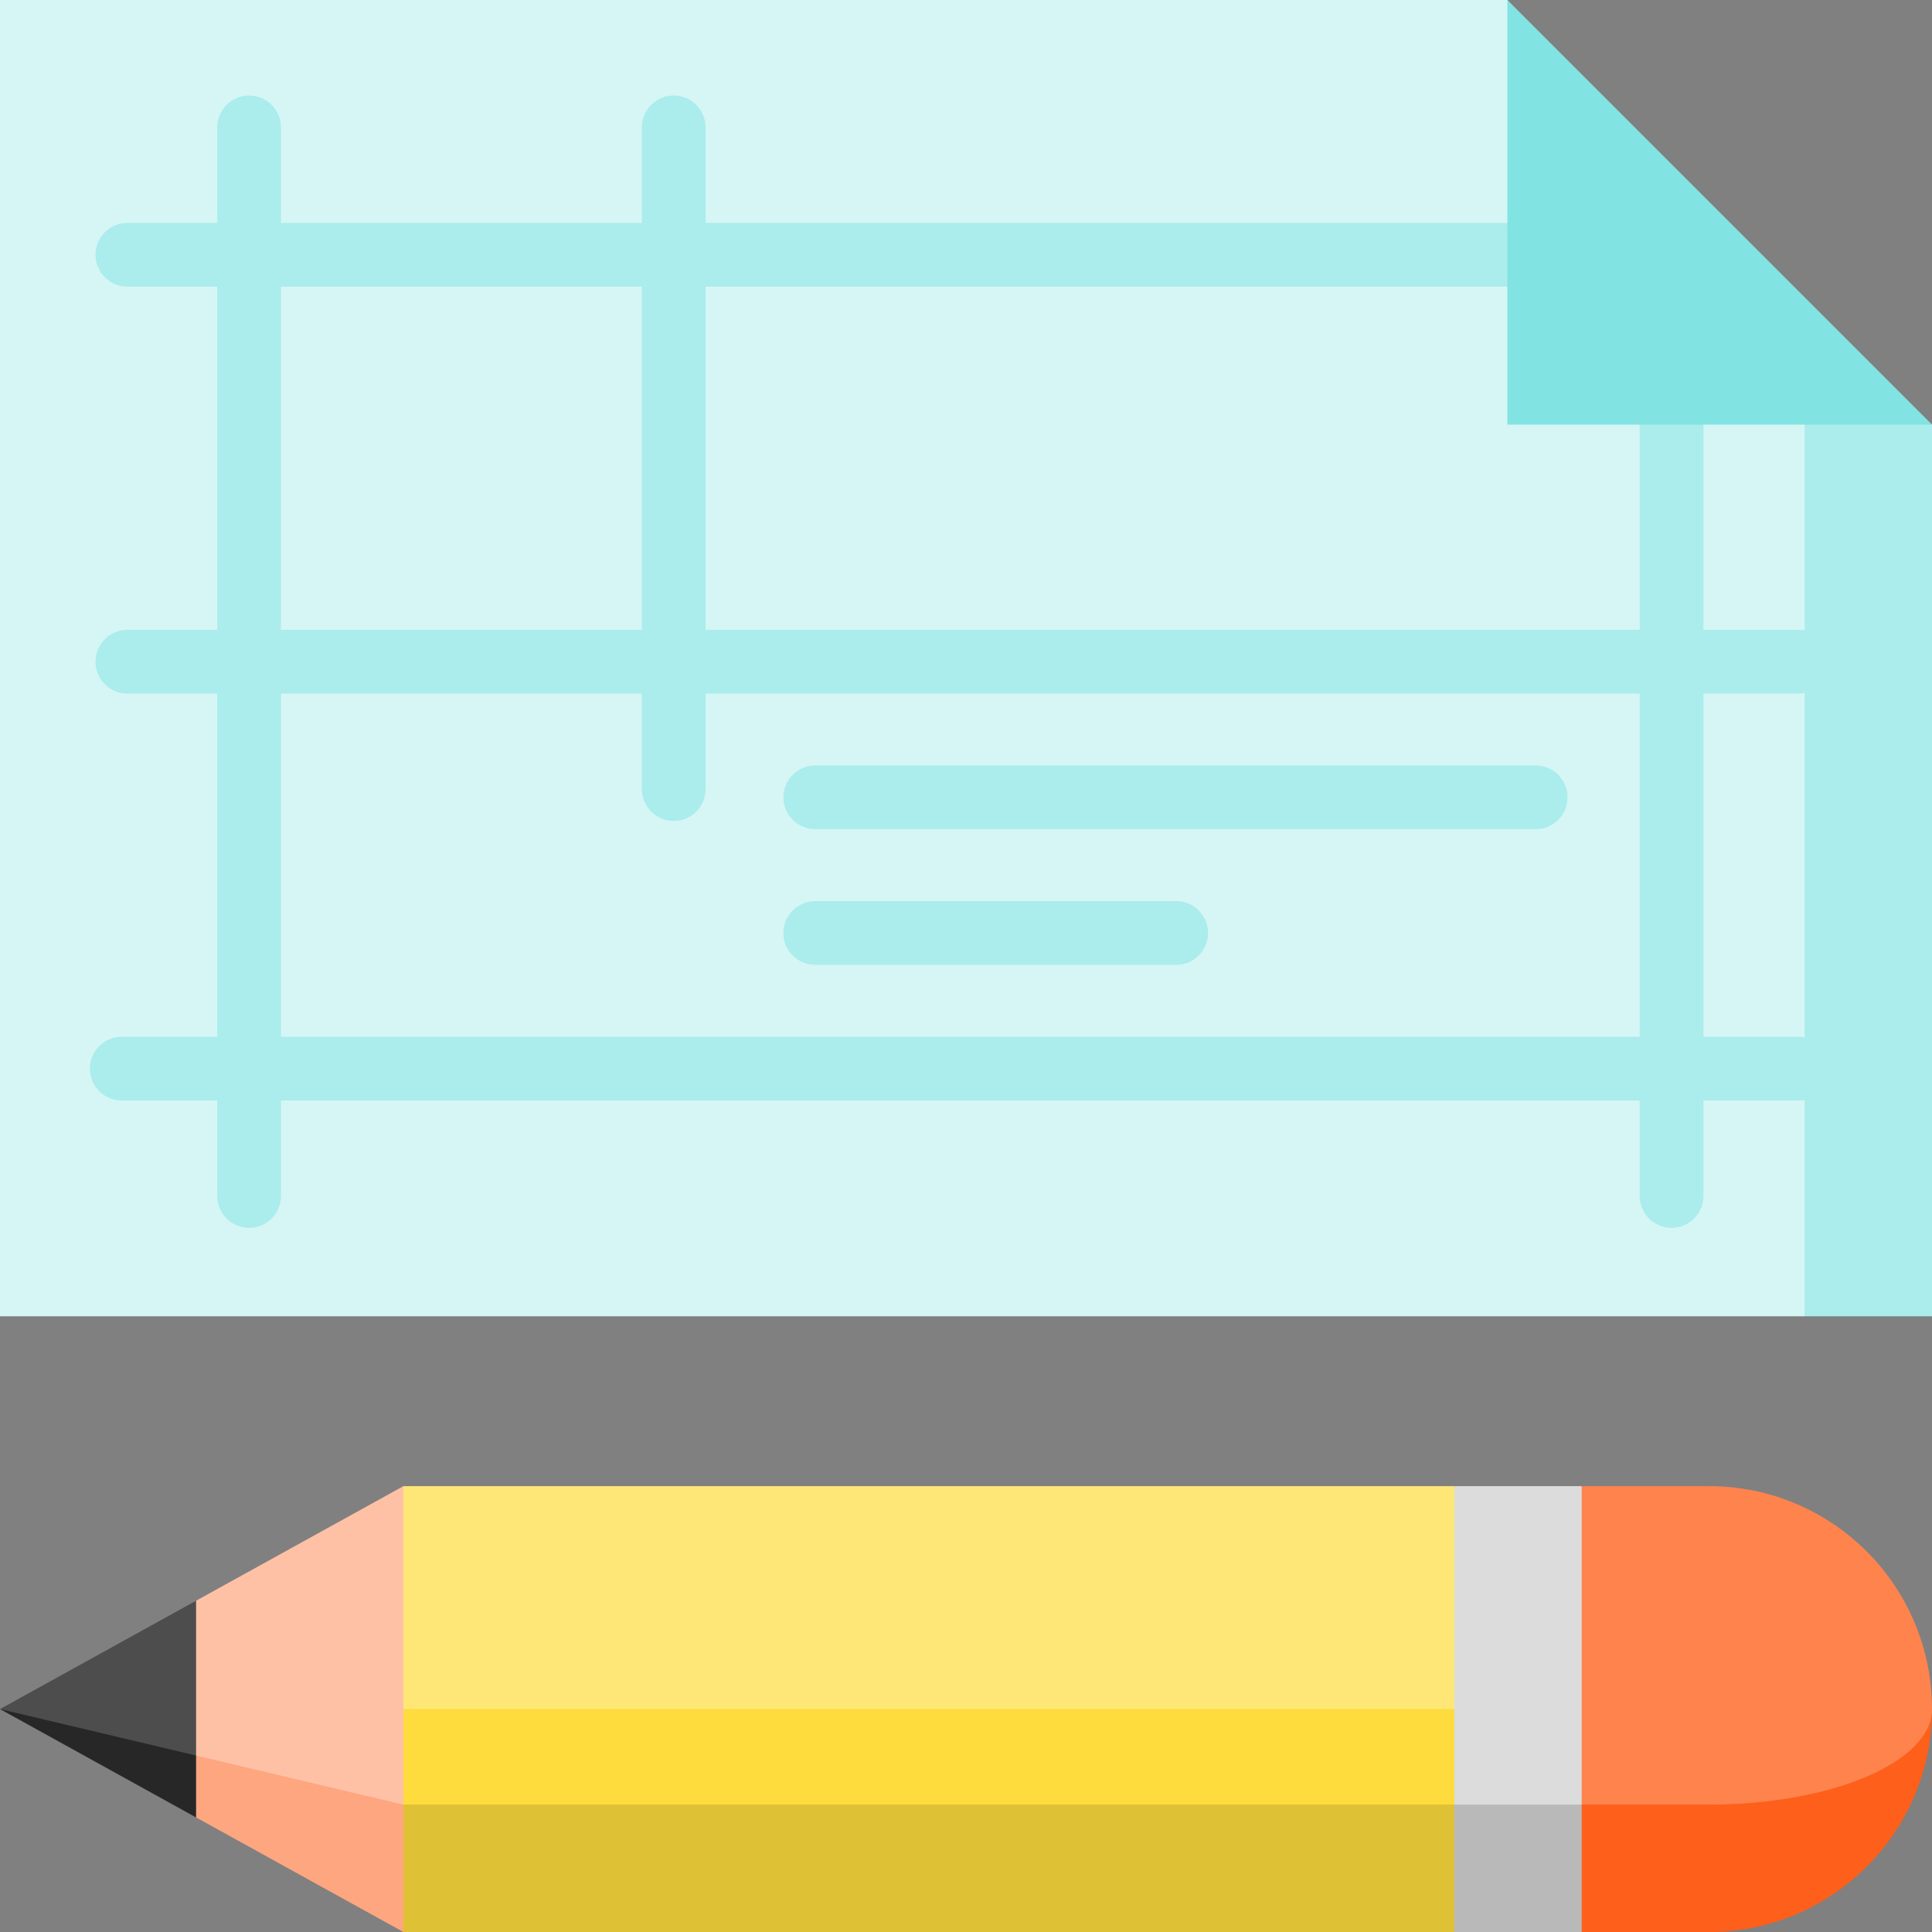 <?xml version="1.0" encoding="iso-8859-1"?>
<!-- Uploaded to: SVG Repo, www.svgrepo.com, Generator: SVG Repo Mixer Tools -->
<svg version="1.1" id="Layer_1" xmlns="http://www.w3.org/2000/svg" xmlns:xlink="http://www.w3.org/1999/xlink" 
	 viewBox="0 0 512 512" xml:space="preserve">
<rect x="0" y="0" width="512" height="512" fill="#808080" stroke="none"/>
<polygon style="fill:#ABECEC;" points="512,112.527 512,348.835 478.242,348.835 433.231,56.264 "/>
<polygon style="fill:#D5F6F5;" points="478.242,90.022 478.242,348.835 0,348.835 0,0 399.473,0 "/>
<g>
	<path style="fill:#ABECEC;" d="M476.742,274.755h-25.319v-90.96h25.319c4.662,0,8.44-3.778,8.44-8.44s-3.778-8.44-8.44-8.44
		h-25.319V59.077h-264.44V33.758c0-4.662-3.779-8.44-8.44-8.44s-8.44,3.778-8.44,8.44v25.319H74.456V33.758
		c0-4.662-3.779-8.44-8.44-8.44s-8.44,3.778-8.44,8.44v25.319H33.758c-4.661,0-8.44,3.778-8.44,8.44s3.779,8.44,8.44,8.44h23.819
		v90.959H33.758c-4.661,0-8.44,3.778-8.44,8.44s3.779,8.44,8.44,8.44h23.819v90.96H32.258c-4.661,0-8.44,3.778-8.44,8.44
		c0,4.662,3.779,8.44,8.44,8.44h25.319v25.319c0,4.662,3.779,8.44,8.44,8.44s8.44-3.778,8.44-8.44v-25.319h360.088v25.319
		c0,4.662,3.778,8.44,8.44,8.44c4.662,0,8.44-3.778,8.44-8.44v-25.319h25.319c4.662,0,8.44-3.778,8.44-8.44
		S481.404,274.755,476.742,274.755z M74.456,75.956h95.648v90.959H74.456C74.456,166.915,74.456,75.956,74.456,75.956z
		 M434.544,274.755H74.456v-90.96h95.648v25.319c0,4.662,3.779,8.44,8.44,8.44s8.44-3.778,8.44-8.44v-25.319h247.56V274.755z
		 M186.984,166.915V75.956h247.56v90.959L186.984,166.915L186.984,166.915z"/>
	<path style="fill:#ABECEC;" d="M406.975,202.861H216.053c-4.661,0-8.44,3.778-8.44,8.44c0,4.662,3.779,8.44,8.44,8.44h190.922
		c4.662,0,8.44-3.778,8.44-8.44C415.414,206.639,411.637,202.861,406.975,202.861z"/>
	<path style="fill:#ABECEC;" d="M311.701,238.809h-95.648c-4.661,0-8.44,3.778-8.44,8.44c0,4.662,3.779,8.44,8.44,8.44h95.648
		c4.662,0,8.44-3.778,8.44-8.44C320.141,242.587,316.363,238.809,311.701,238.809z"/>
</g>
<polygon style="fill:#272727;" points="74.471,452.923 51.965,481.64 0,452.923 "/>
<polygon style="fill:#4D4D4D;" points="51.965,424.206 74.471,444.72 51.965,465.234 0,452.923 "/>
<polygon style="fill:#FEA680;" points="129.407,465.234 106.901,512 51.965,481.64 51.965,465.234 "/>
<polygon style="fill:#FFC1A6;" points="106.901,478.242 51.965,465.234 51.965,424.206 106.901,393.846 129.407,436.044 "/>
<path style="fill:#FE5F1A;" d="M396.659,478.242L419.165,512h33.758C485.545,512,512,485.545,512,452.923L396.659,478.242z"/>
<path style="fill:#FE834D;" d="M452.923,393.846c32.633,0,59.077,26.444,59.077,59.077c0,13.987-26.455,25.319-59.077,25.319
	h-56.264l22.505-84.081v-0.315H452.923z"/>
<polygon style="fill:#DFC136;" points="407.912,455.736 385.407,512 106.901,512 106.901,478.242 "/>
<polygon style="fill:#FEDC3D;" points="407.912,430.418 385.407,478.242 106.901,478.242 106.901,452.923 "/>
<polygon style="fill:#FFE777;" points="385.407,394.161 407.912,452.923 106.901,452.923 106.901,393.846 385.407,393.846 "/>
<polygon style="fill:#B9B9B9;" points="385.407,478.242 385.407,512 419.165,512 419.165,478.242 402.286,455.736 "/>
<rect x="385.407" y="393.846" style="fill:#DCDCDC;" width="33.758" height="84.396"/>
<polygon style="fill:#81E3E2;" points="399.473,0 399.473,112.527 512,112.527 "/>
</svg>